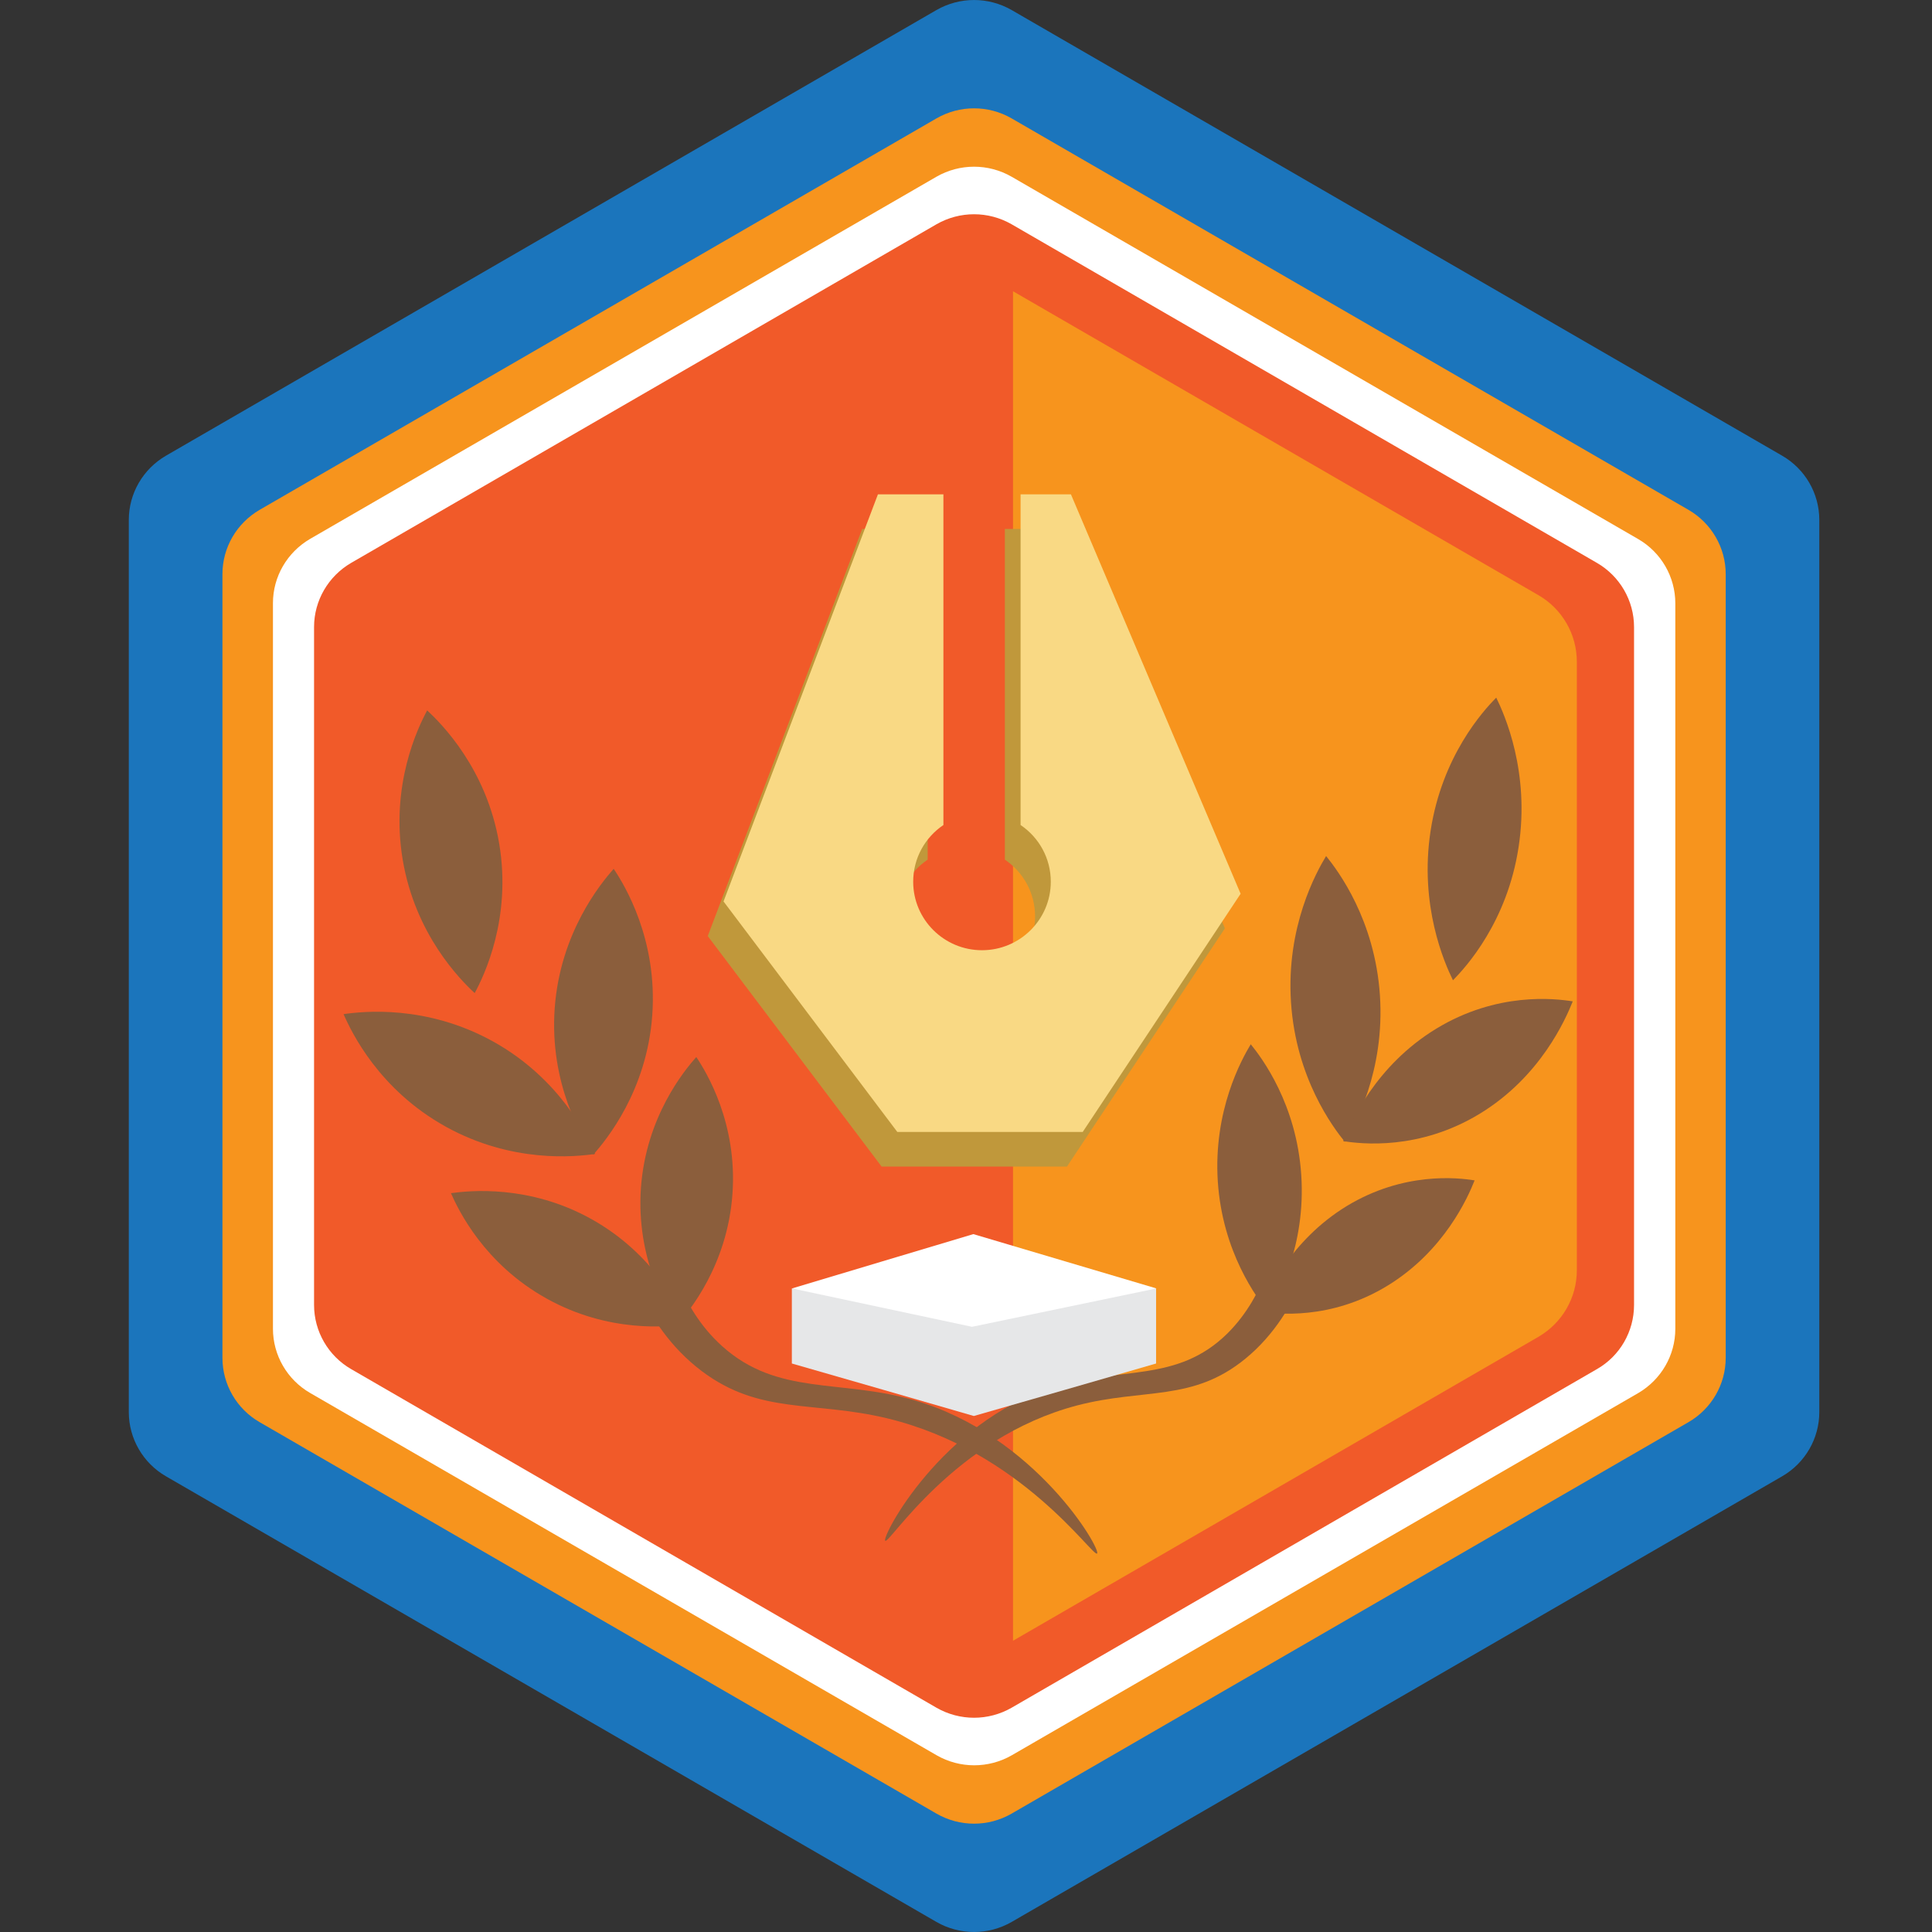 <svg width="36" height="36" viewBox="0 0 36 36" fill="none" xmlns="http://www.w3.org/2000/svg">
<rect x="0" y="0" width="36" height="36" fill="#333333" stroke="none"/>
<path d="M33.9 26.312V9.688C33.9 9.194 33.635 8.738 33.207 8.491L18.85 0.187C18.416 -0.062 17.884 -0.062 17.45 0.187L3.093 8.491C2.665 8.74 2.4 9.194 2.4 9.688V26.312C2.4 26.805 2.665 27.262 3.093 27.509L17.45 35.813C17.884 36.062 18.416 36.062 18.85 35.813L33.207 27.509C33.635 27.262 33.9 26.805 33.9 26.312Z" fill="#1B75BC"/>
<path d="M32.156 25.303V10.697C32.156 10.204 31.89 9.747 31.462 9.5L18.85 2.206C18.416 1.956 17.884 1.956 17.45 2.206L4.838 9.5C4.409 9.75 4.145 10.204 4.145 10.697V25.303C4.145 25.796 4.409 26.253 4.838 26.5L17.45 33.794C17.884 34.044 18.416 34.044 18.85 33.794L31.462 26.5C31.89 26.253 32.156 25.796 32.156 25.303Z" fill="#F7941D"/>
<path d="M31.217 24.762V11.241C31.217 10.748 30.952 10.291 30.524 10.044L18.85 3.293C18.416 3.044 17.884 3.044 17.45 3.293L5.779 10.041C5.351 10.291 5.086 10.745 5.086 11.238V24.759C5.086 25.252 5.351 25.709 5.779 25.956L17.453 32.707C17.887 32.956 18.419 32.956 18.853 32.707L30.524 25.959C30.952 25.709 31.217 25.255 31.217 24.762Z" fill="white"/>
<path d="M30.448 24.316V11.684C30.448 11.191 30.183 10.734 29.754 10.487L18.85 4.179C18.416 3.93 17.884 3.93 17.45 4.179L6.546 10.487C6.117 10.736 5.852 11.191 5.852 11.684V24.316C5.852 24.809 6.117 25.267 6.546 25.513L17.45 31.821C17.884 32.07 18.416 32.07 18.85 31.821L29.754 25.513C30.186 25.267 30.448 24.809 30.448 24.316Z" fill="#F15A29"/>
<path d="M18.876 30.573L28.666 24.91C29.109 24.652 29.382 24.182 29.382 23.671V12.329C29.382 11.819 29.109 11.345 28.666 11.09L18.876 5.427V30.573Z" fill="#F7941D"/>
<path d="M19.662 9.856H18.724V16.018C19.064 16.248 19.287 16.635 19.287 17.075C19.287 17.779 18.712 18.35 18.005 18.35C17.297 18.35 16.723 17.779 16.723 17.075C16.723 16.635 16.945 16.248 17.286 16.018V9.856H16.066L13.188 17.442L16.427 21.737H19.882C20.863 20.257 21.843 18.779 22.824 17.299C21.767 14.818 20.716 12.337 19.662 9.856Z" fill="#C0983B"/>
<path d="M19.955 9.211H19.017V15.373C19.358 15.603 19.58 15.99 19.58 16.43C19.58 17.134 19.005 17.706 18.298 17.706C17.591 17.706 17.016 17.134 17.016 16.43C17.016 15.99 17.238 15.603 17.579 15.373V9.211H16.359L13.482 16.797L16.72 21.092H20.175C21.156 19.612 22.137 18.135 23.117 16.654C22.063 14.173 21.009 11.692 19.955 9.211Z" fill="#F9D984"/>
<path d="M9.302 15.721C9.536 17.114 9.02 18.182 8.845 18.505C8.575 18.255 7.738 17.414 7.504 16.021C7.27 14.628 7.786 13.559 7.96 13.237C8.228 13.487 9.068 14.325 9.302 15.721Z" fill="#8B5E3C"/>
<path d="M13.648 22.253C13.552 23.573 12.845 24.431 12.616 24.689C12.425 24.403 11.85 23.453 11.943 22.132C12.039 20.812 12.746 19.954 12.974 19.696C13.166 19.982 13.744 20.933 13.648 22.253Z" fill="#8B5E3C"/>
<path d="M11.015 22.713C12.179 23.36 12.659 24.361 12.797 24.675C12.456 24.725 11.345 24.843 10.184 24.196C9.02 23.548 8.541 22.547 8.403 22.233C8.744 22.186 9.854 22.068 11.015 22.713Z" fill="#8B5E3C"/>
<path d="M12.154 18.917C12.053 20.327 11.297 21.241 11.055 21.516C10.852 21.21 10.235 20.198 10.336 18.788C10.438 17.378 11.193 16.464 11.435 16.189C11.641 16.495 12.255 17.507 12.154 18.917Z" fill="#8B5E3C"/>
<path d="M9.189 19.407C10.429 20.097 10.942 21.165 11.089 21.502C10.725 21.555 9.542 21.681 8.301 20.991C7.061 20.302 6.549 19.234 6.402 18.897C6.766 18.844 7.946 18.718 9.189 19.407Z" fill="#8B5E3C"/>
<path d="M20.443 28.947C20.369 29.032 19.039 27.03 16.525 26.427C15.153 26.099 14.164 26.365 13.081 25.552C12.481 25.101 12.134 24.532 11.934 24.109L12.673 23.966C12.802 24.268 13.033 24.703 13.456 25.084C14.493 26.015 15.654 25.693 17.035 26.091C19.296 26.747 20.516 28.863 20.443 28.947Z" fill="#8B5E3C"/>
<path d="M26.657 15.482C26.443 16.876 26.916 17.944 27.074 18.266C27.319 18.017 28.086 17.176 28.297 15.782C28.511 14.389 28.038 13.321 27.88 12.999C27.635 13.248 26.871 14.086 26.657 15.482Z" fill="#8B5E3C"/>
<path d="M22.692 22.014C22.779 23.335 23.424 24.193 23.633 24.451C23.808 24.165 24.335 23.214 24.247 21.894C24.16 20.573 23.515 19.716 23.306 19.458C23.134 19.744 22.607 20.694 22.692 22.014Z" fill="#8B5E3C"/>
<path d="M25.093 22.474C24.033 23.122 23.593 24.123 23.47 24.437C23.782 24.487 24.794 24.605 25.854 23.957C26.913 23.31 27.353 22.309 27.477 21.995C27.167 21.944 26.155 21.829 25.093 22.474Z" fill="#8B5E3C"/>
<path d="M24.056 18.678C24.149 20.088 24.836 21.002 25.059 21.277C25.245 20.972 25.806 19.96 25.713 18.549C25.62 17.139 24.932 16.225 24.71 15.951C24.526 16.256 23.963 17.268 24.056 18.678Z" fill="#8B5E3C"/>
<path d="M26.761 19.169C25.628 19.859 25.163 20.927 25.028 21.263C25.361 21.316 26.44 21.442 27.573 20.753C28.706 20.063 29.171 18.995 29.306 18.659C28.974 18.605 27.894 18.479 26.761 19.169Z" fill="#8B5E3C"/>
<path d="M16.494 28.709C16.562 28.793 17.774 26.791 20.068 26.189C21.322 25.861 22.221 26.127 23.21 25.314C23.76 24.863 24.073 24.294 24.259 23.87L23.585 23.727C23.467 24.03 23.255 24.465 22.872 24.846C21.928 25.777 20.868 25.454 19.608 25.852C17.543 26.506 16.429 28.625 16.494 28.709Z" fill="#8B5E3C"/>
<path d="M14.755 24.008V25.407C15.886 25.732 17.016 26.057 18.146 26.385C19.279 26.06 20.412 25.735 21.542 25.407V24.008H14.755Z" fill="#E6E7E8"/>
<path d="M18.137 22.996C17.01 23.332 15.886 23.671 14.758 24.008C15.877 24.246 16.993 24.484 18.112 24.723C19.256 24.484 20.401 24.246 21.548 24.008C20.409 23.671 19.273 23.332 18.137 22.996Z" fill="white"/>
</svg>
